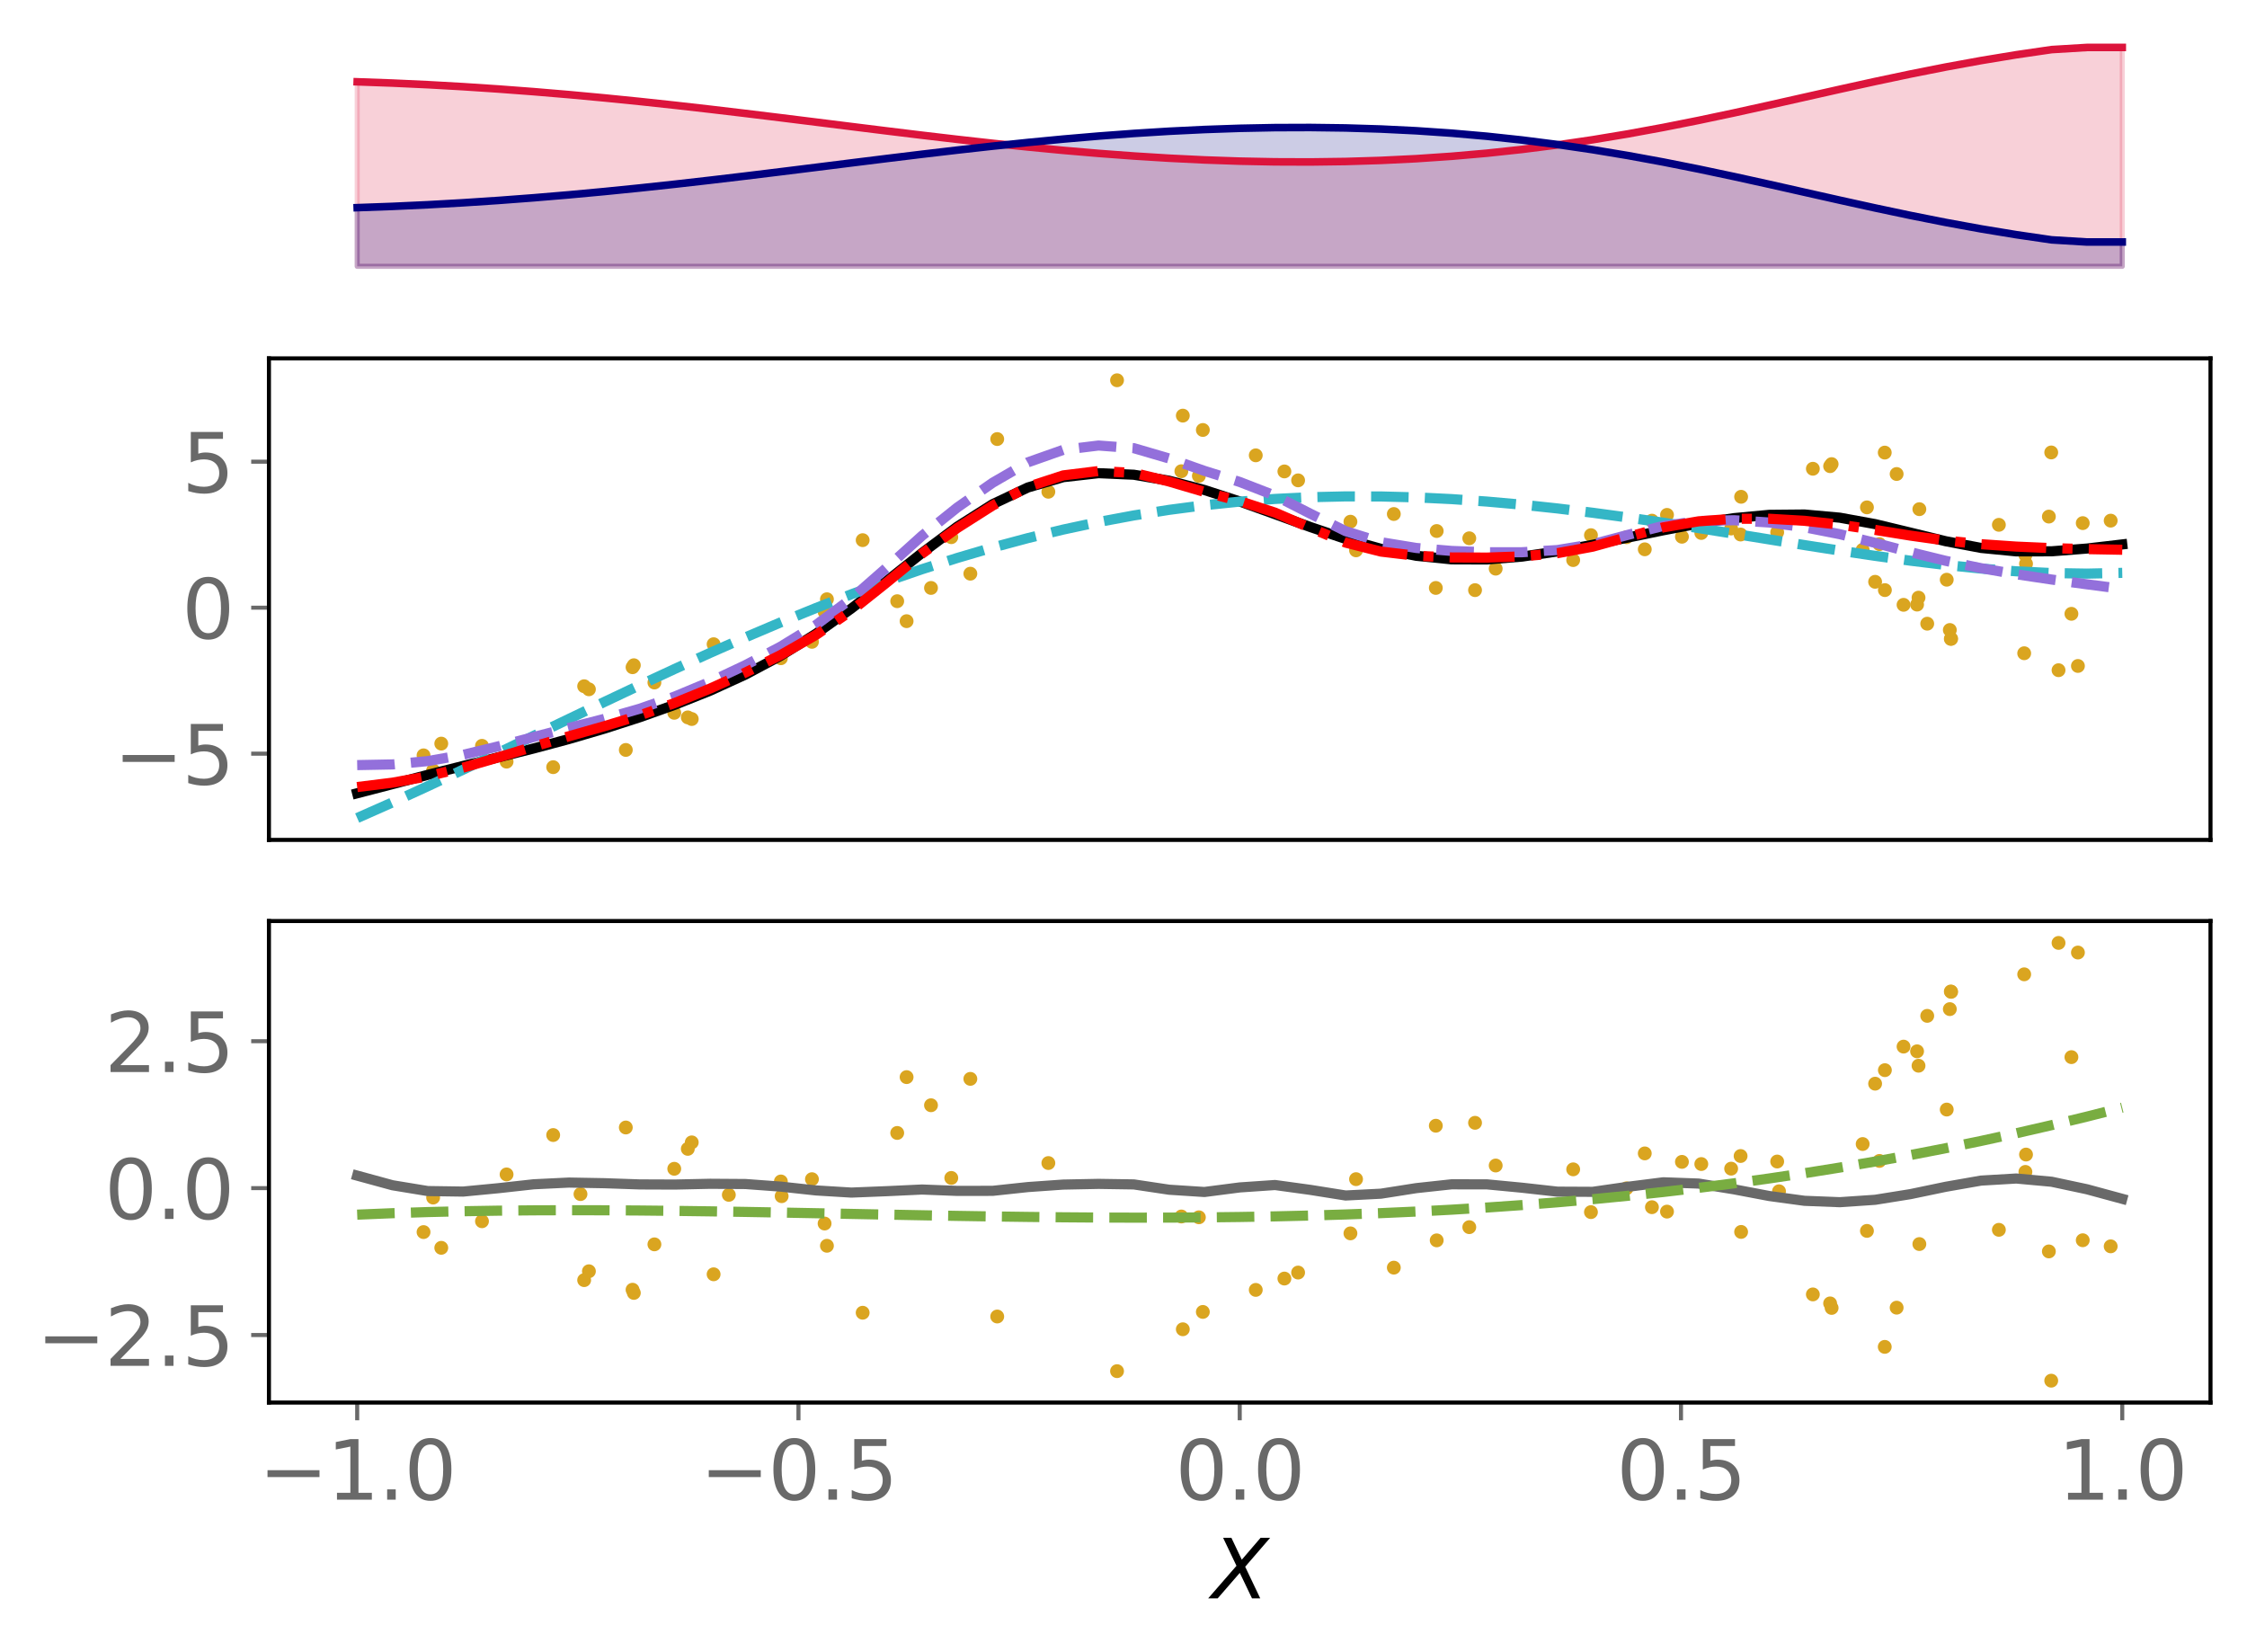 <?xml version="1.0" encoding="utf-8" standalone="no"?>
<!DOCTYPE svg PUBLIC "-//W3C//DTD SVG 1.1//EN"
  "http://www.w3.org/Graphics/SVG/1.1/DTD/svg11.dtd">
<svg xmlns:xlink="http://www.w3.org/1999/xlink" width="443.262pt" height="325.85pt" viewBox="0 0 443.262 325.85" xmlns="http://www.w3.org/2000/svg" version="1.1">
 <defs>
  <style type="text/css">*{stroke-linejoin: round; stroke-linecap: butt}</style>
 </defs>
 <g id="figure_1">
  <g id="patch_1">
   <path d="M 0 325.85 
L 443.262 325.85 
L 443.262 0 
L 0 0 
z
" style="fill: #ffffff"/>
  </g>
  <g id="axes_1">
   <g id="patch_2">
    <path d="M 53.053 54.696 
L 436.062 54.696 
L 436.062 7.2 
L 53.053 7.2 
z
" style="fill: #ffffff"/>
   </g>
   <g id="PolyCollection_1">
    <defs>
     <path id="ma9ffa2b460" d="M 70.462 -273.313 
L 70.462 -309.714 
L 77.426 -309.464 
L 84.39 -309.143 
L 91.353 -308.752 
L 98.317 -308.293 
L 105.281 -307.769 
L 112.245 -307.183 
L 119.209 -306.537 
L 126.173 -305.838 
L 133.136 -305.089 
L 140.1 -304.299 
L 147.064 -303.474 
L 154.028 -302.624 
L 160.992 -301.758 
L 167.956 -300.888 
L 174.919 -300.023 
L 181.883 -299.177 
L 188.847 -298.359 
L 195.811 -297.582 
L 202.775 -296.855 
L 209.738 -296.189 
L 216.702 -295.593 
L 223.666 -295.075 
L 230.63 -294.642 
L 237.594 -294.302 
L 244.558 -294.062 
L 251.521 -293.926 
L 258.485 -293.901 
L 265.449 -293.993 
L 272.413 -294.207 
L 279.377 -294.547 
L 286.34 -295.02 
L 293.304 -295.628 
L 300.268 -296.374 
L 307.232 -297.26 
L 314.196 -298.284 
L 321.159 -299.44 
L 328.123 -300.718 
L 335.087 -302.103 
L 342.051 -303.575 
L 349.015 -305.11 
L 355.979 -306.676 
L 362.942 -308.243 
L 369.906 -309.777 
L 376.87 -311.248 
L 383.834 -312.63 
L 390.798 -313.901 
L 397.762 -315.05 
L 404.725 -316.068 
L 411.689 -316.491 
L 418.653 -316.491 
L 418.653 -273.313 
L 418.653 -273.313 
L 411.689 -273.313 
L 404.725 -273.313 
L 397.762 -273.313 
L 390.798 -273.313 
L 383.834 -273.313 
L 376.87 -273.313 
L 369.906 -273.313 
L 362.942 -273.313 
L 355.979 -273.313 
L 349.015 -273.313 
L 342.051 -273.313 
L 335.087 -273.313 
L 328.123 -273.313 
L 321.159 -273.313 
L 314.196 -273.313 
L 307.232 -273.313 
L 300.268 -273.313 
L 293.304 -273.313 
L 286.34 -273.313 
L 279.377 -273.313 
L 272.413 -273.313 
L 265.449 -273.313 
L 258.485 -273.313 
L 251.521 -273.313 
L 244.558 -273.313 
L 237.594 -273.313 
L 230.63 -273.313 
L 223.666 -273.313 
L 216.702 -273.313 
L 209.738 -273.313 
L 202.775 -273.313 
L 195.811 -273.313 
L 188.847 -273.313 
L 181.883 -273.313 
L 174.919 -273.313 
L 167.956 -273.313 
L 160.992 -273.313 
L 154.028 -273.313 
L 147.064 -273.313 
L 140.1 -273.313 
L 133.136 -273.313 
L 126.173 -273.313 
L 119.209 -273.313 
L 112.245 -273.313 
L 105.281 -273.313 
L 98.317 -273.313 
L 91.353 -273.313 
L 84.39 -273.313 
L 77.426 -273.313 
L 70.462 -273.313 
z
" style="stroke: #dc143c; stroke-opacity: 0.2"/>
    </defs>
    <g clip-path="url(#p784ac9ea6b)">
     <use xlink:href="#ma9ffa2b460" x="0" y="325.85" style="fill: #dc143c; fill-opacity: 0.2; stroke: #dc143c; stroke-opacity: 0.2"/>
    </g>
   </g>
   <g id="PolyCollection_2">
    <defs>
     <path id="m934f4609d4" d="M 70.462 -273.313 
L 70.462 -284.888 
L 77.426 -285.138 
L 84.39 -285.459 
L 91.353 -285.85 
L 98.317 -286.309 
L 105.281 -286.833 
L 112.245 -287.419 
L 119.209 -288.064 
L 126.173 -288.764 
L 133.136 -289.512 
L 140.1 -290.303 
L 147.064 -291.128 
L 154.028 -291.978 
L 160.992 -292.843 
L 167.956 -293.714 
L 174.919 -294.578 
L 181.883 -295.425 
L 188.847 -296.242 
L 195.811 -297.02 
L 202.775 -297.746 
L 209.738 -298.412 
L 216.702 -299.009 
L 223.666 -299.527 
L 230.63 -299.959 
L 237.594 -300.299 
L 244.558 -300.54 
L 251.521 -300.676 
L 258.485 -300.7 
L 265.449 -300.609 
L 272.413 -300.395 
L 279.377 -300.054 
L 286.34 -299.582 
L 293.304 -298.974 
L 300.268 -298.227 
L 307.232 -297.341 
L 314.196 -296.318 
L 321.159 -295.162 
L 328.123 -293.884 
L 335.087 -292.499 
L 342.051 -291.026 
L 349.015 -289.492 
L 355.979 -287.925 
L 362.942 -286.359 
L 369.906 -284.825 
L 376.87 -283.354 
L 383.834 -281.972 
L 390.798 -280.7 
L 397.762 -279.552 
L 404.725 -278.534 
L 411.689 -278.11 
L 418.653 -278.11 
L 418.653 -273.313 
L 418.653 -273.313 
L 411.689 -273.313 
L 404.725 -273.313 
L 397.762 -273.313 
L 390.798 -273.313 
L 383.834 -273.313 
L 376.87 -273.313 
L 369.906 -273.313 
L 362.942 -273.313 
L 355.979 -273.313 
L 349.015 -273.313 
L 342.051 -273.313 
L 335.087 -273.313 
L 328.123 -273.313 
L 321.159 -273.313 
L 314.196 -273.313 
L 307.232 -273.313 
L 300.268 -273.313 
L 293.304 -273.313 
L 286.34 -273.313 
L 279.377 -273.313 
L 272.413 -273.313 
L 265.449 -273.313 
L 258.485 -273.313 
L 251.521 -273.313 
L 244.558 -273.313 
L 237.594 -273.313 
L 230.63 -273.313 
L 223.666 -273.313 
L 216.702 -273.313 
L 209.738 -273.313 
L 202.775 -273.313 
L 195.811 -273.313 
L 188.847 -273.313 
L 181.883 -273.313 
L 174.919 -273.313 
L 167.956 -273.313 
L 160.992 -273.313 
L 154.028 -273.313 
L 147.064 -273.313 
L 140.1 -273.313 
L 133.136 -273.313 
L 126.173 -273.313 
L 119.209 -273.313 
L 112.245 -273.313 
L 105.281 -273.313 
L 98.317 -273.313 
L 91.353 -273.313 
L 84.39 -273.313 
L 77.426 -273.313 
L 70.462 -273.313 
z
" style="stroke: #000080; stroke-opacity: 0.2"/>
    </defs>
    <g clip-path="url(#p784ac9ea6b)">
     <use xlink:href="#m934f4609d4" x="0" y="325.85" style="fill: #000080; fill-opacity: 0.2; stroke: #000080; stroke-opacity: 0.2"/>
    </g>
   </g>
   <g id="matplotlib.axis_1"/>
   <g id="matplotlib.axis_2"/>
   <g id="line2d_1">
    <path d="M 70.462 16.136 
L 77.426 16.386 
L 84.39 16.707 
L 91.353 17.098 
L 98.317 17.557 
L 105.281 18.081 
L 112.245 18.667 
L 119.209 19.313 
L 126.173 20.012 
L 133.136 20.761 
L 140.1 21.551 
L 147.064 22.376 
L 154.028 23.226 
L 160.992 24.092 
L 167.956 24.962 
L 174.919 25.827 
L 181.883 26.673 
L 188.847 27.491 
L 195.811 28.268 
L 202.775 28.995 
L 209.738 29.661 
L 216.702 30.257 
L 223.666 30.775 
L 230.63 31.208 
L 237.594 31.548 
L 244.558 31.788 
L 251.521 31.924 
L 258.485 31.949 
L 265.449 31.857 
L 272.413 31.643 
L 279.377 31.303 
L 286.34 30.83 
L 293.304 30.222 
L 300.268 29.476 
L 307.232 28.59 
L 314.196 27.566 
L 321.159 26.41 
L 328.123 25.132 
L 335.087 23.747 
L 342.051 22.275 
L 349.015 20.74 
L 355.979 19.174 
L 362.942 17.607 
L 369.906 16.073 
L 376.87 14.602 
L 383.834 13.22 
L 390.798 11.949 
L 397.762 10.8 
L 404.725 9.782 
L 411.689 9.359 
L 418.653 9.359 
" clip-path="url(#p784ac9ea6b)" style="fill: none; stroke: #dc143c; stroke-width: 1.5; stroke-linecap: square"/>
   </g>
   <g id="line2d_2">
    <path d="M 70.462 40.962 
L 77.426 40.712 
L 84.39 40.391 
L 91.353 40 
L 98.317 39.541 
L 105.281 39.017 
L 112.245 38.431 
L 119.209 37.786 
L 126.173 37.086 
L 133.136 36.338 
L 140.1 35.547 
L 147.064 34.722 
L 154.028 33.872 
L 160.992 33.007 
L 167.956 32.136 
L 174.919 31.272 
L 181.883 30.425 
L 188.847 29.608 
L 195.811 28.83 
L 202.775 28.104 
L 209.738 27.438 
L 216.702 26.841 
L 223.666 26.323 
L 230.63 25.891 
L 237.594 25.551 
L 244.558 25.31 
L 251.521 25.174 
L 258.485 25.15 
L 265.449 25.241 
L 272.413 25.455 
L 279.377 25.796 
L 286.34 26.268 
L 293.304 26.876 
L 300.268 27.623 
L 307.232 28.509 
L 314.196 29.532 
L 321.159 30.688 
L 328.123 31.966 
L 335.087 33.351 
L 342.051 34.824 
L 349.015 36.358 
L 355.979 37.925 
L 362.942 39.491 
L 369.906 41.025 
L 376.87 42.496 
L 383.834 43.878 
L 390.798 45.15 
L 397.762 46.298 
L 404.725 47.316 
L 411.689 47.74 
L 418.653 47.74 
" clip-path="url(#p784ac9ea6b)" style="fill: none; stroke: #000080; stroke-width: 1.5; stroke-linecap: square"/>
   </g>
  </g>
  <g id="axes_2">
   <g id="patch_3">
    <path d="M 53.053 165.688 
L 436.062 165.688 
L 436.062 70.696 
L 53.053 70.696 
z
" style="fill: #ffffff"/>
   </g>
   <g id="PathCollection_1">
    <defs>
     <path id="m292c6daeac" d="M 0 0.866 
C 0.23 0.866 0.45 0.775 0.612 0.612 
C 0.775 0.45 0.866 0.23 0.866 0 
C 0.866 -0.23 0.775 -0.45 0.612 -0.612 
C 0.45 -0.775 0.23 -0.866 0 -0.866 
C -0.23 -0.866 -0.45 -0.775 -0.612 -0.612 
C -0.775 -0.45 -0.866 -0.23 -0.866 0 
C -0.866 0.23 -0.775 0.45 -0.612 0.612 
C -0.45 0.775 -0.23 0.866 0 0.866 
z
" style="stroke: #daa520"/>
    </defs>
    <g clip-path="url(#pe8904d42a0)">
     <use xlink:href="#m292c6daeac" x="404.177" y="101.905" style="fill: #daa520; stroke: #daa520"/>
     <use xlink:href="#m292c6daeac" x="409.909" y="131.372" style="fill: #daa520; stroke: #daa520"/>
     <use xlink:href="#m292c6daeac" x="384.028" y="114.359" style="fill: #daa520; stroke: #daa520"/>
     <use xlink:href="#m292c6daeac" x="378.465" y="117.897" style="fill: #daa520; stroke: #daa520"/>
     <use xlink:href="#m292c6daeac" x="83.552" y="149.006" style="fill: #daa520; stroke: #daa520"/>
     <use xlink:href="#m292c6daeac" x="256.075" y="94.758" style="fill: #daa520; stroke: #daa520"/>
     <use xlink:href="#m292c6daeac" x="357.62" y="92.471" style="fill: #daa520; stroke: #daa520"/>
     <use xlink:href="#m292c6daeac" x="160.17" y="126.611" style="fill: #daa520; stroke: #daa520"/>
     <use xlink:href="#m292c6daeac" x="154.194" y="128.324" style="fill: #daa520; stroke: #daa520"/>
     <use xlink:href="#m292c6daeac" x="170.176" y="106.555" style="fill: #daa520; stroke: #daa520"/>
     <use xlink:href="#m292c6daeac" x="367.444" y="108.469" style="fill: #daa520; stroke: #daa520"/>
     <use xlink:href="#m292c6daeac" x="313.844" y="105.571" style="fill: #daa520; stroke: #daa520"/>
     <use xlink:href="#m292c6daeac" x="267.504" y="108.564" style="fill: #daa520; stroke: #daa520"/>
     <use xlink:href="#m292c6daeac" x="406.085" y="132.208" style="fill: #daa520; stroke: #daa520"/>
     <use xlink:href="#m292c6daeac" x="416.371" y="102.706" style="fill: #daa520; stroke: #daa520"/>
     <use xlink:href="#m292c6daeac" x="99.931" y="150.247" style="fill: #daa520; stroke: #daa520"/>
     <use xlink:href="#m292c6daeac" x="109.125" y="151.336" style="fill: #daa520; stroke: #daa520"/>
     <use xlink:href="#m292c6daeac" x="253.37" y="92.998" style="fill: #daa520; stroke: #daa520"/>
     <use xlink:href="#m292c6daeac" x="341.5" y="104.259" style="fill: #daa520; stroke: #daa520"/>
     <use xlink:href="#m292c6daeac" x="236.5" y="93.884" style="fill: #daa520; stroke: #daa520"/>
     <use xlink:href="#m292c6daeac" x="140.774" y="127.082" style="fill: #daa520; stroke: #daa520"/>
     <use xlink:href="#m292c6daeac" x="115.235" y="135.371" style="fill: #daa520; stroke: #daa520"/>
     <use xlink:href="#m292c6daeac" x="183.657" y="115.981" style="fill: #daa520; stroke: #daa520"/>
     <use xlink:href="#m292c6daeac" x="163.127" y="118.212" style="fill: #daa520; stroke: #daa520"/>
     <use xlink:href="#m292c6daeac" x="290.979" y="116.415" style="fill: #daa520; stroke: #daa520"/>
     <use xlink:href="#m292c6daeac" x="266.398" y="102.915" style="fill: #daa520; stroke: #daa520"/>
     <use xlink:href="#m292c6daeac" x="384.834" y="126.029" style="fill: #daa520; stroke: #daa520"/>
     <use xlink:href="#m292c6daeac" x="331.791" y="105.882" style="fill: #daa520; stroke: #daa520"/>
     <use xlink:href="#m292c6daeac" x="178.844" y="122.538" style="fill: #daa520; stroke: #daa520"/>
     <use xlink:href="#m292c6daeac" x="368.288" y="100.086" style="fill: #daa520; stroke: #daa520"/>
     <use xlink:href="#m292c6daeac" x="369.902" y="114.772" style="fill: #daa520; stroke: #daa520"/>
     <use xlink:href="#m292c6daeac" x="343.365" y="105.444" style="fill: #daa520; stroke: #daa520"/>
     <use xlink:href="#m292c6daeac" x="154.042" y="129.847" style="fill: #daa520; stroke: #daa520"/>
     <use xlink:href="#m292c6daeac" x="399.309" y="128.862" style="fill: #daa520; stroke: #daa520"/>
     <use xlink:href="#m292c6daeac" x="394.314" y="103.531" style="fill: #daa520; stroke: #daa520"/>
     <use xlink:href="#m292c6daeac" x="374.147" y="93.506" style="fill: #daa520; stroke: #daa520"/>
     <use xlink:href="#m292c6daeac" x="410.86" y="103.194" style="fill: #daa520; stroke: #daa520"/>
     <use xlink:href="#m292c6daeac" x="123.452" y="147.94" style="fill: #daa520; stroke: #daa520"/>
     <use xlink:href="#m292c6daeac" x="274.957" y="101.399" style="fill: #daa520; stroke: #daa520"/>
     <use xlink:href="#m292c6daeac" x="133.009" y="140.615" style="fill: #daa520; stroke: #daa520"/>
     <use xlink:href="#m292c6daeac" x="95.08" y="147.127" style="fill: #daa520; stroke: #daa520"/>
     <use xlink:href="#m292c6daeac" x="87.049" y="146.689" style="fill: #daa520; stroke: #daa520"/>
     <use xlink:href="#m292c6daeac" x="143.775" y="133.529" style="fill: #daa520; stroke: #daa520"/>
     <use xlink:href="#m292c6daeac" x="233.332" y="81.989" style="fill: #daa520; stroke: #daa520"/>
     <use xlink:href="#m292c6daeac" x="371.802" y="89.282" style="fill: #daa520; stroke: #daa520"/>
     <use xlink:href="#m292c6daeac" x="196.721" y="86.612" style="fill: #daa520; stroke: #daa520"/>
     <use xlink:href="#m292c6daeac" x="206.808" y="97.006" style="fill: #daa520; stroke: #daa520"/>
     <use xlink:href="#m292c6daeac" x="136.461" y="141.84" style="fill: #daa520; stroke: #daa520"/>
     <use xlink:href="#m292c6daeac" x="343.467" y="98.001" style="fill: #daa520; stroke: #daa520"/>
     <use xlink:href="#m292c6daeac" x="162.666" y="120.694" style="fill: #daa520; stroke: #daa520"/>
     <use xlink:href="#m292c6daeac" x="378.629" y="100.442" style="fill: #daa520; stroke: #daa520"/>
     <use xlink:href="#m292c6daeac" x="283.242" y="115.981" style="fill: #daa520; stroke: #daa520"/>
     <use xlink:href="#m292c6daeac" x="375.51" y="119.313" style="fill: #daa520; stroke: #daa520"/>
     <use xlink:href="#m292c6daeac" x="404.642" y="89.253" style="fill: #daa520; stroke: #daa520"/>
     <use xlink:href="#m292c6daeac" x="295.052" y="112.178" style="fill: #daa520; stroke: #daa520"/>
     <use xlink:href="#m292c6daeac" x="85.444" y="151.984" style="fill: #daa520; stroke: #daa520"/>
     <use xlink:href="#m292c6daeac" x="384.906" y="126.003" style="fill: #daa520; stroke: #daa520"/>
     <use xlink:href="#m292c6daeac" x="247.722" y="89.822" style="fill: #daa520; stroke: #daa520"/>
     <use xlink:href="#m292c6daeac" x="114.511" y="144.009" style="fill: #daa520; stroke: #daa520"/>
     <use xlink:href="#m292c6daeac" x="233.045" y="92.956" style="fill: #daa520; stroke: #daa520"/>
     <use xlink:href="#m292c6daeac" x="289.843" y="106.186" style="fill: #daa520; stroke: #daa520"/>
     <use xlink:href="#m292c6daeac" x="350.943" y="102.099" style="fill: #daa520; stroke: #daa520"/>
     <use xlink:href="#m292c6daeac" x="135.682" y="141.52" style="fill: #daa520; stroke: #daa520"/>
     <use xlink:href="#m292c6daeac" x="361.024" y="91.96" style="fill: #daa520; stroke: #daa520"/>
     <use xlink:href="#m292c6daeac" x="310.339" y="110.487" style="fill: #daa520; stroke: #daa520"/>
     <use xlink:href="#m292c6daeac" x="371.828" y="116.408" style="fill: #daa520; stroke: #daa520"/>
     <use xlink:href="#m292c6daeac" x="283.415" y="104.753" style="fill: #daa520; stroke: #daa520"/>
     <use xlink:href="#m292c6daeac" x="399.548" y="109.507" style="fill: #daa520; stroke: #daa520"/>
     <use xlink:href="#m292c6daeac" x="350.583" y="104.999" style="fill: #daa520; stroke: #daa520"/>
     <use xlink:href="#m292c6daeac" x="124.781" y="131.623" style="fill: #daa520; stroke: #daa520"/>
     <use xlink:href="#m292c6daeac" x="399.67" y="111.213" style="fill: #daa520; stroke: #daa520"/>
     <use xlink:href="#m292c6daeac" x="328.847" y="101.571" style="fill: #daa520; stroke: #daa520"/>
     <use xlink:href="#m292c6daeac" x="187.658" y="105.967" style="fill: #daa520; stroke: #daa520"/>
     <use xlink:href="#m292c6daeac" x="191.418" y="113.17" style="fill: #daa520; stroke: #daa520"/>
     <use xlink:href="#m292c6daeac" x="335.613" y="105.138" style="fill: #daa520; stroke: #daa520"/>
     <use xlink:href="#m292c6daeac" x="176.991" y="118.596" style="fill: #daa520; stroke: #daa520"/>
     <use xlink:href="#m292c6daeac" x="361.322" y="91.552" style="fill: #daa520; stroke: #daa520"/>
     <use xlink:href="#m292c6daeac" x="380.182" y="123.035" style="fill: #daa520; stroke: #daa520"/>
     <use xlink:href="#m292c6daeac" x="408.625" y="121.086" style="fill: #daa520; stroke: #daa520"/>
     <use xlink:href="#m292c6daeac" x="320.867" y="105.976" style="fill: #daa520; stroke: #daa520"/>
     <use xlink:href="#m292c6daeac" x="220.357" y="75.014" style="fill: #daa520; stroke: #daa520"/>
     <use xlink:href="#m292c6daeac" x="116.173" y="135.976" style="fill: #daa520; stroke: #daa520"/>
     <use xlink:href="#m292c6daeac" x="378.178" y="119.267" style="fill: #daa520; stroke: #daa520"/>
     <use xlink:href="#m292c6daeac" x="370.752" y="107.337" style="fill: #daa520; stroke: #daa520"/>
     <use xlink:href="#m292c6daeac" x="384.639" y="124.277" style="fill: #daa520; stroke: #daa520"/>
     <use xlink:href="#m292c6daeac" x="324.461" y="108.362" style="fill: #daa520; stroke: #daa520"/>
     <use xlink:href="#m292c6daeac" x="237.283" y="84.821" style="fill: #daa520; stroke: #daa520"/>
     <use xlink:href="#m292c6daeac" x="129.095" y="134.638" style="fill: #daa520; stroke: #daa520"/>
     <use xlink:href="#m292c6daeac" x="325.874" y="102.711" style="fill: #daa520; stroke: #daa520"/>
     <use xlink:href="#m292c6daeac" x="125.035" y="131.229" style="fill: #daa520; stroke: #daa520"/>
    </g>
   </g>
   <g id="matplotlib.axis_3"/>
   <g id="matplotlib.axis_4">
    <g id="ytick_1">
     <g id="line2d_3">
      <defs>
       <path id="md3a9841011" d="M 0 0 
L -3.5 0 
" style="stroke: #696969; stroke-width: 0.8"/>
      </defs>
      <g>
       <use xlink:href="#md3a9841011" x="53.053" y="148.676" style="fill: #696969; stroke: #696969; stroke-width: 0.8"/>
      </g>
     </g>
     <g id="text_1">
      <!-- −5 -->
      <g style="fill: #696969" transform="translate(22.465 154.755) scale(0.16 -0.16)">
       <defs>
        <path id="DejaVuSans-2212" d="M 678 2272 
L 4684 2272 
L 4684 1741 
L 678 1741 
L 678 2272 
z
" transform="scale(0.016)"/>
        <path id="DejaVuSans-35" d="M 691 4666 
L 3169 4666 
L 3169 4134 
L 1269 4134 
L 1269 2991 
Q 1406 3038 1543 3061 
Q 1681 3084 1819 3084 
Q 2600 3084 3056 2656 
Q 3513 2228 3513 1497 
Q 3513 744 3044 326 
Q 2575 -91 1722 -91 
Q 1428 -91 1123 -41 
Q 819 9 494 109 
L 494 744 
Q 775 591 1075 516 
Q 1375 441 1709 441 
Q 2250 441 2565 725 
Q 2881 1009 2881 1497 
Q 2881 1984 2565 2268 
Q 2250 2553 1709 2553 
Q 1456 2553 1204 2497 
Q 953 2441 691 2322 
L 691 4666 
z
" transform="scale(0.016)"/>
       </defs>
       <use xlink:href="#DejaVuSans-2212"/>
       <use xlink:href="#DejaVuSans-35" x="83.789"/>
      </g>
     </g>
    </g>
    <g id="ytick_2">
     <g id="line2d_4">
      <g>
       <use xlink:href="#md3a9841011" x="53.053" y="119.876" style="fill: #696969; stroke: #696969; stroke-width: 0.8"/>
      </g>
     </g>
     <g id="text_2">
      <!-- 0 -->
      <g style="fill: #696969" transform="translate(35.873 125.955) scale(0.16 -0.16)">
       <defs>
        <path id="DejaVuSans-30" d="M 2034 4250 
Q 1547 4250 1301 3770 
Q 1056 3291 1056 2328 
Q 1056 1369 1301 889 
Q 1547 409 2034 409 
Q 2525 409 2770 889 
Q 3016 1369 3016 2328 
Q 3016 3291 2770 3770 
Q 2525 4250 2034 4250 
z
M 2034 4750 
Q 2819 4750 3233 4129 
Q 3647 3509 3647 2328 
Q 3647 1150 3233 529 
Q 2819 -91 2034 -91 
Q 1250 -91 836 529 
Q 422 1150 422 2328 
Q 422 3509 836 4129 
Q 1250 4750 2034 4750 
z
" transform="scale(0.016)"/>
       </defs>
       <use xlink:href="#DejaVuSans-30"/>
      </g>
     </g>
    </g>
    <g id="ytick_3">
     <g id="line2d_5">
      <g>
       <use xlink:href="#md3a9841011" x="53.053" y="91.077" style="fill: #696969; stroke: #696969; stroke-width: 0.8"/>
      </g>
     </g>
     <g id="text_3">
      <!-- 5 -->
      <g style="fill: #696969" transform="translate(35.873 97.155) scale(0.16 -0.16)">
       <use xlink:href="#DejaVuSans-35"/>
      </g>
     </g>
    </g>
   </g>
   <g id="line2d_6">
    <path d="M 70.462 156.485 
L 77.426 154.679 
L 84.39 152.852 
L 91.353 151.098 
L 98.317 149.392 
L 105.281 147.647 
L 112.245 145.781 
L 119.209 143.741 
L 126.173 141.498 
L 133.136 139.022 
L 140.1 136.247 
L 147.064 133.065 
L 154.028 129.349 
L 160.992 125.002 
L 167.956 120.033 
L 174.919 114.614 
L 181.883 109.082 
L 188.847 103.884 
L 195.811 99.466 
L 202.775 96.162 
L 209.738 94.129 
L 216.702 93.343 
L 223.666 93.649 
L 230.63 94.83 
L 237.594 96.659 
L 244.558 98.926 
L 251.521 101.43 
L 258.485 103.964 
L 265.449 106.313 
L 272.413 108.262 
L 279.377 109.638 
L 286.34 110.34 
L 293.304 110.364 
L 300.268 109.795 
L 307.232 108.777 
L 314.196 107.475 
L 321.159 106.042 
L 328.123 104.605 
L 335.087 103.284 
L 342.051 102.213 
L 349.015 101.561 
L 355.979 101.496 
L 362.942 102.122 
L 369.906 103.391 
L 376.87 105.067 
L 383.834 106.767 
L 390.798 108.09 
L 397.762 108.768 
L 404.725 108.754 
L 411.689 108.21 
L 418.653 107.398 
" clip-path="url(#pe8904d42a0)" style="fill: none; stroke: #000000; stroke-width: 2; stroke-linecap: square"/>
   </g>
   <g id="line2d_7">
    <path d="M 70.462 161.37 
L 77.426 158.285 
L 84.39 155.095 
L 91.353 151.827 
L 98.317 148.507 
L 105.281 145.159 
L 112.245 141.808 
L 119.209 138.475 
L 126.173 135.181 
L 133.136 131.945 
L 140.1 128.786 
L 147.064 125.72 
L 154.028 122.763 
L 160.992 119.929 
L 167.956 117.232 
L 174.919 114.682 
L 181.883 112.291 
L 188.847 110.067 
L 195.811 108.017 
L 202.775 106.15 
L 209.738 104.468 
L 216.702 102.977 
L 223.666 101.68 
L 230.63 100.576 
L 237.594 99.666 
L 244.558 98.949 
L 251.521 98.423 
L 258.485 98.082 
L 265.449 97.922 
L 272.413 97.937 
L 279.377 98.117 
L 286.34 98.455 
L 293.304 98.94 
L 300.268 99.56 
L 307.232 100.301 
L 314.196 101.15 
L 321.159 102.091 
L 328.123 103.106 
L 335.087 104.178 
L 342.051 105.286 
L 349.015 106.411 
L 355.979 107.53 
L 362.942 108.618 
L 369.906 109.652 
L 376.87 110.606 
L 383.834 111.451 
L 390.798 112.16 
L 397.762 112.702 
L 404.725 113.045 
L 411.689 113.158 
L 418.653 113.007 
" clip-path="url(#pe8904d42a0)" style="fill: none; stroke-dasharray: 7.4,3.2; stroke-dashoffset: 0; stroke: #34b6c6; stroke-width: 2"/>
   </g>
   <g id="line2d_8">
    <path d="M 70.462 150.93 
L 77.426 150.797 
L 84.39 150.139 
L 91.353 148.907 
L 98.317 147.229 
L 105.281 145.387 
L 112.245 143.594 
L 119.209 141.812 
L 126.173 139.817 
L 133.136 137.392 
L 140.1 134.49 
L 147.064 131.203 
L 154.028 127.539 
L 160.992 123.269 
L 167.956 118.083 
L 174.919 111.974 
L 181.883 105.691 
L 188.847 100.107 
L 195.811 95.233 
L 202.775 91.199 
L 209.738 88.741 
L 216.702 87.887 
L 223.666 88.408 
L 230.63 90.446 
L 237.594 92.889 
L 244.558 95.076 
L 251.521 97.778 
L 258.485 101.333 
L 265.449 104.776 
L 272.413 106.959 
L 279.377 108.095 
L 286.34 108.68 
L 293.304 108.949 
L 300.268 108.937 
L 307.232 108.504 
L 314.196 107.357 
L 321.159 105.505 
L 328.123 103.745 
L 335.087 102.781 
L 342.051 102.624 
L 349.015 103.074 
L 355.979 104.011 
L 362.942 105.38 
L 369.906 107.089 
L 376.87 108.928 
L 383.834 110.637 
L 390.798 112.082 
L 397.762 113.284 
L 404.725 114.322 
L 411.689 115.268 
L 418.653 116.169 
" clip-path="url(#pe8904d42a0)" style="fill: none; stroke-dasharray: 7.4,3.2; stroke-dashoffset: 0; stroke: #9370db; stroke-width: 2"/>
   </g>
   <g id="line2d_9">
    <path d="M 70.462 155.26 
L 77.426 154.398 
L 84.39 153.139 
L 91.353 151.437 
L 98.317 149.399 
L 105.281 147.27 
L 112.245 145.236 
L 119.209 143.258 
L 126.173 141.135 
L 133.136 138.672 
L 140.1 135.821 
L 147.064 132.664 
L 154.028 129.202 
L 160.992 125.229 
L 167.956 120.47 
L 174.919 114.913 
L 181.883 109.219 
L 188.847 104.157 
L 195.811 99.732 
L 202.775 96.058 
L 209.738 93.781 
L 216.702 92.926 
L 223.666 93.286 
L 230.63 94.986 
L 237.594 97.038 
L 244.558 98.858 
L 251.521 101.125 
L 258.485 104.136 
L 265.449 107.036 
L 272.413 108.808 
L 279.377 109.639 
L 286.34 109.966 
L 293.304 109.995 
L 300.268 109.756 
L 307.232 109.124 
L 314.196 107.839 
L 321.159 105.907 
L 328.123 104.033 
L 335.087 102.838 
L 342.051 102.33 
L 349.015 102.333 
L 355.979 102.739 
L 362.942 103.5 
L 369.906 104.535 
L 376.87 105.656 
L 383.834 106.635 
L 390.798 107.352 
L 397.762 107.826 
L 404.725 108.129 
L 411.689 108.322 
L 418.653 108.448 
" clip-path="url(#pe8904d42a0)" style="fill: none; stroke-dasharray: 12.8,3.2,2,3.2; stroke-dashoffset: 0; stroke: #ff0000; stroke-width: 2"/>
   </g>
   <g id="patch_4">
    <path d="M 53.053 165.688 
L 53.053 70.696 
" style="fill: none; stroke: #000000; stroke-width: 0.8; stroke-linejoin: miter; stroke-linecap: square"/>
   </g>
   <g id="patch_5">
    <path d="M 436.062 165.688 
L 436.062 70.696 
" style="fill: none; stroke: #000000; stroke-width: 0.8; stroke-linejoin: miter; stroke-linecap: square"/>
   </g>
   <g id="patch_6">
    <path d="M 53.053 165.688 
L 436.062 165.688 
" style="fill: none; stroke: #000000; stroke-width: 0.8; stroke-linejoin: miter; stroke-linecap: square"/>
   </g>
   <g id="patch_7">
    <path d="M 53.053 70.696 
L 436.062 70.696 
" style="fill: none; stroke: #000000; stroke-width: 0.8; stroke-linejoin: miter; stroke-linecap: square"/>
   </g>
  </g>
  <g id="axes_3">
   <g id="patch_8">
    <path d="M 53.053 276.68 
L 436.062 276.68 
L 436.062 181.688 
L 53.053 181.688 
z
" style="fill: #ffffff"/>
   </g>
   <g id="PathCollection_2">
    <g clip-path="url(#pa83905fea5)">
     <use xlink:href="#m292c6daeac" x="404.177" y="246.866" style="fill: #daa520; stroke: #daa520"/>
     <use xlink:href="#m292c6daeac" x="409.909" y="187.905" style="fill: #daa520; stroke: #daa520"/>
     <use xlink:href="#m292c6daeac" x="384.028" y="218.88" style="fill: #daa520; stroke: #daa520"/>
     <use xlink:href="#m292c6daeac" x="378.465" y="210.233" style="fill: #daa520; stroke: #daa520"/>
     <use xlink:href="#m292c6daeac" x="83.552" y="243.05" style="fill: #daa520; stroke: #daa520"/>
     <use xlink:href="#m292c6daeac" x="256.075" y="251.035" style="fill: #daa520; stroke: #daa520"/>
     <use xlink:href="#m292c6daeac" x="357.62" y="255.345" style="fill: #daa520; stroke: #daa520"/>
     <use xlink:href="#m292c6daeac" x="160.17" y="232.615" style="fill: #daa520; stroke: #daa520"/>
     <use xlink:href="#m292c6daeac" x="154.194" y="235.968" style="fill: #daa520; stroke: #daa520"/>
     <use xlink:href="#m292c6daeac" x="170.176" y="258.96" style="fill: #daa520; stroke: #daa520"/>
     <use xlink:href="#m292c6daeac" x="367.444" y="225.681" style="fill: #daa520; stroke: #daa520"/>
     <use xlink:href="#m292c6daeac" x="313.844" y="239.111" style="fill: #daa520; stroke: #daa520"/>
     <use xlink:href="#m292c6daeac" x="267.504" y="232.61" style="fill: #daa520; stroke: #daa520"/>
     <use xlink:href="#m292c6daeac" x="406.085" y="186.006" style="fill: #daa520; stroke: #daa520"/>
     <use xlink:href="#m292c6daeac" x="416.371" y="245.862" style="fill: #daa520; stroke: #daa520"/>
     <use xlink:href="#m292c6daeac" x="99.931" y="231.675" style="fill: #daa520; stroke: #daa520"/>
     <use xlink:href="#m292c6daeac" x="109.125" y="223.906" style="fill: #daa520; stroke: #daa520"/>
     <use xlink:href="#m292c6daeac" x="253.37" y="252.217" style="fill: #daa520; stroke: #daa520"/>
     <use xlink:href="#m292c6daeac" x="341.5" y="230.536" style="fill: #daa520; stroke: #daa520"/>
     <use xlink:href="#m292c6daeac" x="236.5" y="240.133" style="fill: #daa520; stroke: #daa520"/>
     <use xlink:href="#m292c6daeac" x="140.774" y="251.376" style="fill: #daa520; stroke: #daa520"/>
     <use xlink:href="#m292c6daeac" x="115.235" y="252.529" style="fill: #daa520; stroke: #daa520"/>
     <use xlink:href="#m292c6daeac" x="183.657" y="218.028" style="fill: #daa520; stroke: #daa520"/>
     <use xlink:href="#m292c6daeac" x="163.127" y="245.752" style="fill: #daa520; stroke: #daa520"/>
     <use xlink:href="#m292c6daeac" x="290.979" y="221.495" style="fill: #daa520; stroke: #daa520"/>
     <use xlink:href="#m292c6daeac" x="266.398" y="243.304" style="fill: #daa520; stroke: #daa520"/>
     <use xlink:href="#m292c6daeac" x="384.834" y="195.586" style="fill: #daa520; stroke: #daa520"/>
     <use xlink:href="#m292c6daeac" x="331.791" y="229.198" style="fill: #daa520; stroke: #daa520"/>
     <use xlink:href="#m292c6daeac" x="178.844" y="212.48" style="fill: #daa520; stroke: #daa520"/>
     <use xlink:href="#m292c6daeac" x="368.288" y="242.816" style="fill: #daa520; stroke: #daa520"/>
     <use xlink:href="#m292c6daeac" x="369.902" y="213.775" style="fill: #daa520; stroke: #daa520"/>
     <use xlink:href="#m292c6daeac" x="343.365" y="228.044" style="fill: #daa520; stroke: #daa520"/>
     <use xlink:href="#m292c6daeac" x="154.042" y="233.065" style="fill: #daa520; stroke: #daa520"/>
     <use xlink:href="#m292c6daeac" x="399.309" y="192.202" style="fill: #daa520; stroke: #daa520"/>
     <use xlink:href="#m292c6daeac" x="394.314" y="242.604" style="fill: #daa520; stroke: #daa520"/>
     <use xlink:href="#m292c6daeac" x="374.147" y="257.96" style="fill: #daa520; stroke: #daa520"/>
     <use xlink:href="#m292c6daeac" x="410.86" y="244.66" style="fill: #daa520; stroke: #daa520"/>
     <use xlink:href="#m292c6daeac" x="123.452" y="222.417" style="fill: #daa520; stroke: #daa520"/>
     <use xlink:href="#m292c6daeac" x="274.957" y="250.065" style="fill: #daa520; stroke: #daa520"/>
     <use xlink:href="#m292c6daeac" x="133.009" y="230.564" style="fill: #daa520; stroke: #daa520"/>
     <use xlink:href="#m292c6daeac" x="95.08" y="240.913" style="fill: #daa520; stroke: #daa520"/>
     <use xlink:href="#m292c6daeac" x="87.049" y="246.155" style="fill: #daa520; stroke: #daa520"/>
     <use xlink:href="#m292c6daeac" x="143.775" y="235.706" style="fill: #daa520; stroke: #daa520"/>
     <use xlink:href="#m292c6daeac" x="233.332" y="262.222" style="fill: #daa520; stroke: #daa520"/>
     <use xlink:href="#m292c6daeac" x="371.802" y="265.694" style="fill: #daa520; stroke: #daa520"/>
     <use xlink:href="#m292c6daeac" x="196.721" y="259.704" style="fill: #daa520; stroke: #daa520"/>
     <use xlink:href="#m292c6daeac" x="206.808" y="229.431" style="fill: #daa520; stroke: #daa520"/>
     <use xlink:href="#m292c6daeac" x="136.461" y="225.353" style="fill: #daa520; stroke: #daa520"/>
     <use xlink:href="#m292c6daeac" x="343.467" y="243.018" style="fill: #daa520; stroke: #daa520"/>
     <use xlink:href="#m292c6daeac" x="162.666" y="241.364" style="fill: #daa520; stroke: #daa520"/>
     <use xlink:href="#m292c6daeac" x="378.629" y="245.412" style="fill: #daa520; stroke: #daa520"/>
     <use xlink:href="#m292c6daeac" x="283.242" y="222.069" style="fill: #daa520; stroke: #daa520"/>
     <use xlink:href="#m292c6daeac" x="375.51" y="206.462" style="fill: #daa520; stroke: #daa520"/>
     <use xlink:href="#m292c6daeac" x="404.642" y="272.362" style="fill: #daa520; stroke: #daa520"/>
     <use xlink:href="#m292c6daeac" x="295.052" y="229.918" style="fill: #daa520; stroke: #daa520"/>
     <use xlink:href="#m292c6daeac" x="85.444" y="236.241" style="fill: #daa520; stroke: #daa520"/>
     <use xlink:href="#m292c6daeac" x="384.906" y="195.657" style="fill: #daa520; stroke: #daa520"/>
     <use xlink:href="#m292c6daeac" x="247.722" y="254.455" style="fill: #daa520; stroke: #daa520"/>
     <use xlink:href="#m292c6daeac" x="114.511" y="235.555" style="fill: #daa520; stroke: #daa520"/>
     <use xlink:href="#m292c6daeac" x="233.045" y="239.974" style="fill: #daa520; stroke: #daa520"/>
     <use xlink:href="#m292c6daeac" x="289.843" y="242.078" style="fill: #daa520; stroke: #daa520"/>
     <use xlink:href="#m292c6daeac" x="350.943" y="235" style="fill: #daa520; stroke: #daa520"/>
     <use xlink:href="#m292c6daeac" x="135.682" y="226.633" style="fill: #daa520; stroke: #daa520"/>
     <use xlink:href="#m292c6daeac" x="361.024" y="257.117" style="fill: #daa520; stroke: #daa520"/>
     <use xlink:href="#m292c6daeac" x="310.339" y="230.673" style="fill: #daa520; stroke: #daa520"/>
     <use xlink:href="#m292c6daeac" x="371.828" y="211.109" style="fill: #daa520; stroke: #daa520"/>
     <use xlink:href="#m292c6daeac" x="283.415" y="244.682" style="fill: #daa520; stroke: #daa520"/>
     <use xlink:href="#m292c6daeac" x="399.548" y="231.179" style="fill: #daa520; stroke: #daa520"/>
     <use xlink:href="#m292c6daeac" x="350.583" y="229.131" style="fill: #daa520; stroke: #daa520"/>
     <use xlink:href="#m292c6daeac" x="124.781" y="254.421" style="fill: #daa520; stroke: #daa520"/>
     <use xlink:href="#m292c6daeac" x="399.67" y="227.757" style="fill: #daa520; stroke: #daa520"/>
     <use xlink:href="#m292c6daeac" x="328.847" y="239.013" style="fill: #daa520; stroke: #daa520"/>
     <use xlink:href="#m292c6daeac" x="187.658" y="232.369" style="fill: #daa520; stroke: #daa520"/>
     <use xlink:href="#m292c6daeac" x="191.418" y="212.824" style="fill: #daa520; stroke: #daa520"/>
     <use xlink:href="#m292c6daeac" x="335.613" y="229.627" style="fill: #daa520; stroke: #daa520"/>
     <use xlink:href="#m292c6daeac" x="176.991" y="223.494" style="fill: #daa520; stroke: #daa520"/>
     <use xlink:href="#m292c6daeac" x="361.322" y="258.01" style="fill: #daa520; stroke: #daa520"/>
     <use xlink:href="#m292c6daeac" x="380.182" y="200.396" style="fill: #daa520; stroke: #daa520"/>
     <use xlink:href="#m292c6daeac" x="408.625" y="208.538" style="fill: #daa520; stroke: #daa520"/>
     <use xlink:href="#m292c6daeac" x="320.867" y="234.414" style="fill: #daa520; stroke: #daa520"/>
     <use xlink:href="#m292c6daeac" x="220.357" y="270.484" style="fill: #daa520; stroke: #daa520"/>
     <use xlink:href="#m292c6daeac" x="116.173" y="250.778" style="fill: #daa520; stroke: #daa520"/>
     <use xlink:href="#m292c6daeac" x="378.178" y="207.39" style="fill: #daa520; stroke: #daa520"/>
     <use xlink:href="#m292c6daeac" x="370.752" y="229.013" style="fill: #daa520; stroke: #daa520"/>
     <use xlink:href="#m292c6daeac" x="384.639" y="199.067" style="fill: #daa520; stroke: #daa520"/>
     <use xlink:href="#m292c6daeac" x="324.461" y="227.528" style="fill: #daa520; stroke: #daa520"/>
     <use xlink:href="#m292c6daeac" x="237.283" y="258.799" style="fill: #daa520; stroke: #daa520"/>
     <use xlink:href="#m292c6daeac" x="129.095" y="245.47" style="fill: #daa520; stroke: #daa520"/>
     <use xlink:href="#m292c6daeac" x="325.874" y="238.14" style="fill: #daa520; stroke: #daa520"/>
     <use xlink:href="#m292c6daeac" x="125.035" y="255.051" style="fill: #daa520; stroke: #daa520"/>
    </g>
   </g>
   <g id="matplotlib.axis_5">
    <g id="xtick_1">
     <g id="line2d_10">
      <defs>
       <path id="m9a7aba9eae" d="M 0 0 
L 0 3.5 
" style="stroke: #696969; stroke-width: 0.8"/>
      </defs>
      <g>
       <use xlink:href="#m9a7aba9eae" x="70.462" y="276.68" style="fill: #696969; stroke: #696969; stroke-width: 0.8"/>
      </g>
     </g>
     <g id="text_4">
      <!-- −1.0 -->
      <g style="fill: #696969" transform="translate(51.036 295.837) scale(0.16 -0.16)">
       <defs>
        <path id="DejaVuSans-31" d="M 794 531 
L 1825 531 
L 1825 4091 
L 703 3866 
L 703 4441 
L 1819 4666 
L 2450 4666 
L 2450 531 
L 3481 531 
L 3481 0 
L 794 0 
L 794 531 
z
" transform="scale(0.016)"/>
        <path id="DejaVuSans-2e" d="M 684 794 
L 1344 794 
L 1344 0 
L 684 0 
L 684 794 
z
" transform="scale(0.016)"/>
       </defs>
       <use xlink:href="#DejaVuSans-2212"/>
       <use xlink:href="#DejaVuSans-31" x="83.789"/>
       <use xlink:href="#DejaVuSans-2e" x="147.412"/>
       <use xlink:href="#DejaVuSans-30" x="179.199"/>
      </g>
     </g>
    </g>
    <g id="xtick_2">
     <g id="line2d_11">
      <g>
       <use xlink:href="#m9a7aba9eae" x="157.51" y="276.68" style="fill: #696969; stroke: #696969; stroke-width: 0.8"/>
      </g>
     </g>
     <g id="text_5">
      <!-- −0.5 -->
      <g style="fill: #696969" transform="translate(138.084 295.837) scale(0.16 -0.16)">
       <use xlink:href="#DejaVuSans-2212"/>
       <use xlink:href="#DejaVuSans-30" x="83.789"/>
       <use xlink:href="#DejaVuSans-2e" x="147.412"/>
       <use xlink:href="#DejaVuSans-35" x="179.199"/>
      </g>
     </g>
    </g>
    <g id="xtick_3">
     <g id="line2d_12">
      <g>
       <use xlink:href="#m9a7aba9eae" x="244.558" y="276.68" style="fill: #696969; stroke: #696969; stroke-width: 0.8"/>
      </g>
     </g>
     <g id="text_6">
      <!-- 0.0 -->
      <g style="fill: #696969" transform="translate(231.835 295.837) scale(0.16 -0.16)">
       <use xlink:href="#DejaVuSans-30"/>
       <use xlink:href="#DejaVuSans-2e" x="63.623"/>
       <use xlink:href="#DejaVuSans-30" x="95.41"/>
      </g>
     </g>
    </g>
    <g id="xtick_4">
     <g id="line2d_13">
      <g>
       <use xlink:href="#m9a7aba9eae" x="331.605" y="276.68" style="fill: #696969; stroke: #696969; stroke-width: 0.8"/>
      </g>
     </g>
     <g id="text_7">
      <!-- 0.5 -->
      <g style="fill: #696969" transform="translate(318.883 295.837) scale(0.16 -0.16)">
       <use xlink:href="#DejaVuSans-30"/>
       <use xlink:href="#DejaVuSans-2e" x="63.623"/>
       <use xlink:href="#DejaVuSans-35" x="95.41"/>
      </g>
     </g>
    </g>
    <g id="xtick_5">
     <g id="line2d_14">
      <g>
       <use xlink:href="#m9a7aba9eae" x="418.653" y="276.68" style="fill: #696969; stroke: #696969; stroke-width: 0.8"/>
      </g>
     </g>
     <g id="text_8">
      <!-- 1.0 -->
      <g style="fill: #696969" transform="translate(405.93 295.837) scale(0.16 -0.16)">
       <use xlink:href="#DejaVuSans-31"/>
       <use xlink:href="#DejaVuSans-2e" x="63.623"/>
       <use xlink:href="#DejaVuSans-30" x="95.41"/>
      </g>
     </g>
    </g>
    <g id="text_9">
     <!-- $X$ -->
     <g transform="translate(239.037 315.322) scale(0.16 -0.16)">
      <defs>
       <path id="DejaVuSans-Oblique-58" d="M 878 4666 
L 1516 4666 
L 2316 2981 
L 3763 4666 
L 4500 4666 
L 2578 2438 
L 3738 0 
L 3103 0 
L 2163 1966 
L 459 0 
L -275 0 
L 1906 2509 
L 878 4666 
z
" transform="scale(0.016)"/>
      </defs>
      <use xlink:href="#DejaVuSans-Oblique-58" transform="translate(0 0.094)"/>
     </g>
    </g>
   </g>
   <g id="matplotlib.axis_6">
    <g id="ytick_4">
     <g id="line2d_15">
      <g>
       <use xlink:href="#md3a9841011" x="53.053" y="263.359" style="fill: #696969; stroke: #696969; stroke-width: 0.8"/>
      </g>
     </g>
     <g id="text_10">
      <!-- −2.5 -->
      <g style="fill: #696969" transform="translate(7.2 269.438) scale(0.16 -0.16)">
       <defs>
        <path id="DejaVuSans-32" d="M 1228 531 
L 3431 531 
L 3431 0 
L 469 0 
L 469 531 
Q 828 903 1448 1529 
Q 2069 2156 2228 2338 
Q 2531 2678 2651 2914 
Q 2772 3150 2772 3378 
Q 2772 3750 2511 3984 
Q 2250 4219 1831 4219 
Q 1534 4219 1204 4116 
Q 875 4013 500 3803 
L 500 4441 
Q 881 4594 1212 4672 
Q 1544 4750 1819 4750 
Q 2544 4750 2975 4387 
Q 3406 4025 3406 3419 
Q 3406 3131 3298 2873 
Q 3191 2616 2906 2266 
Q 2828 2175 2409 1742 
Q 1991 1309 1228 531 
z
" transform="scale(0.016)"/>
       </defs>
       <use xlink:href="#DejaVuSans-2212"/>
       <use xlink:href="#DejaVuSans-32" x="83.789"/>
       <use xlink:href="#DejaVuSans-2e" x="147.412"/>
       <use xlink:href="#DejaVuSans-35" x="179.199"/>
      </g>
     </g>
    </g>
    <g id="ytick_5">
     <g id="line2d_16">
      <g>
       <use xlink:href="#md3a9841011" x="53.053" y="234.378" style="fill: #696969; stroke: #696969; stroke-width: 0.8"/>
      </g>
     </g>
     <g id="text_11">
      <!-- 0.0 -->
      <g style="fill: #696969" transform="translate(20.608 240.457) scale(0.16 -0.16)">
       <use xlink:href="#DejaVuSans-30"/>
       <use xlink:href="#DejaVuSans-2e" x="63.623"/>
       <use xlink:href="#DejaVuSans-30" x="95.41"/>
      </g>
     </g>
    </g>
    <g id="ytick_6">
     <g id="line2d_17">
      <g>
       <use xlink:href="#md3a9841011" x="53.053" y="205.397" style="fill: #696969; stroke: #696969; stroke-width: 0.8"/>
      </g>
     </g>
     <g id="text_12">
      <!-- 2.5 -->
      <g style="fill: #696969" transform="translate(20.608 211.476) scale(0.16 -0.16)">
       <use xlink:href="#DejaVuSans-32"/>
       <use xlink:href="#DejaVuSans-2e" x="63.623"/>
       <use xlink:href="#DejaVuSans-35" x="95.41"/>
      </g>
     </g>
    </g>
   </g>
   <g id="line2d_18">
    <path d="M 70.462 231.912 
L 77.426 233.813 
L 84.39 234.957 
L 91.353 235.059 
L 98.317 234.392 
L 105.281 233.62 
L 112.245 233.282 
L 119.209 233.407 
L 126.173 233.647 
L 133.136 233.673 
L 140.1 233.522 
L 147.064 233.57 
L 154.028 234.082 
L 160.992 234.836 
L 167.956 235.258 
L 174.919 234.981 
L 181.883 234.654 
L 188.847 234.926 
L 195.811 234.914 
L 202.775 234.169 
L 209.738 233.679 
L 216.702 233.54 
L 223.666 233.647 
L 230.63 234.692 
L 237.594 235.142 
L 244.558 234.242 
L 251.521 233.766 
L 258.485 234.724 
L 265.449 235.833 
L 272.413 235.476 
L 279.377 234.381 
L 286.34 233.626 
L 293.304 233.634 
L 300.268 234.299 
L 307.232 235.077 
L 314.196 235.11 
L 321.159 234.108 
L 328.123 233.227 
L 335.087 233.48 
L 342.051 234.613 
L 349.015 235.933 
L 355.979 236.881 
L 362.942 237.153 
L 369.906 236.681 
L 376.87 235.564 
L 383.834 234.113 
L 390.798 232.892 
L 397.762 232.483 
L 404.725 233.12 
L 411.689 234.603 
L 418.653 236.493 
" clip-path="url(#pa83905fea5)" style="fill: none; stroke: #696969; stroke-width: 2; stroke-linecap: square"/>
   </g>
   <g id="line2d_19">
    <path d="M 70.462 239.612 
L 77.426 239.325 
L 84.39 239.102 
L 91.353 238.937 
L 98.317 238.825 
L 105.281 238.759 
L 112.245 238.736 
L 119.209 238.749 
L 126.173 238.794 
L 133.136 238.866 
L 140.1 238.96 
L 147.064 239.072 
L 154.028 239.196 
L 160.992 239.329 
L 167.956 239.465 
L 174.919 239.601 
L 181.883 239.733 
L 188.847 239.855 
L 195.811 239.966 
L 202.775 240.059 
L 209.738 240.133 
L 216.702 240.183 
L 223.666 240.205 
L 230.63 240.196 
L 237.594 240.153 
L 244.558 240.072 
L 251.521 239.951 
L 258.485 239.786 
L 265.449 239.574 
L 272.413 239.313 
L 279.377 239 
L 286.34 238.632 
L 293.304 238.207 
L 300.268 237.722 
L 307.232 237.175 
L 314.196 236.563 
L 321.159 235.885 
L 328.123 235.139 
L 335.087 234.323 
L 342.051 233.434 
L 349.015 232.472 
L 355.979 231.435 
L 362.942 230.321 
L 369.906 229.128 
L 376.87 227.857 
L 383.834 226.504 
L 390.798 225.07 
L 397.762 223.554 
L 404.725 221.954 
L 411.689 220.269 
L 418.653 218.5 
" clip-path="url(#pa83905fea5)" style="fill: none; stroke-dasharray: 7.4,3.2; stroke-dashoffset: 0; stroke: #79ad41; stroke-width: 2"/>
   </g>
   <g id="patch_9">
    <path d="M 53.053 276.68 
L 53.053 181.688 
" style="fill: none; stroke: #000000; stroke-width: 0.8; stroke-linejoin: miter; stroke-linecap: square"/>
   </g>
   <g id="patch_10">
    <path d="M 436.062 276.68 
L 436.062 181.688 
" style="fill: none; stroke: #000000; stroke-width: 0.8; stroke-linejoin: miter; stroke-linecap: square"/>
   </g>
   <g id="patch_11">
    <path d="M 53.053 276.68 
L 436.062 276.68 
" style="fill: none; stroke: #000000; stroke-width: 0.8; stroke-linejoin: miter; stroke-linecap: square"/>
   </g>
   <g id="patch_12">
    <path d="M 53.053 181.688 
L 436.062 181.688 
" style="fill: none; stroke: #000000; stroke-width: 0.8; stroke-linejoin: miter; stroke-linecap: square"/>
   </g>
  </g>
 </g>
 <defs>
  <clipPath id="p784ac9ea6b">
   <rect x="53.053" y="7.2" width="383.01" height="47.496"/>
  </clipPath>
  <clipPath id="pe8904d42a0">
   <rect x="53.053" y="70.696" width="383.01" height="94.992"/>
  </clipPath>
  <clipPath id="pa83905fea5">
   <rect x="53.053" y="181.688" width="383.01" height="94.992"/>
  </clipPath>
 </defs>
</svg>
